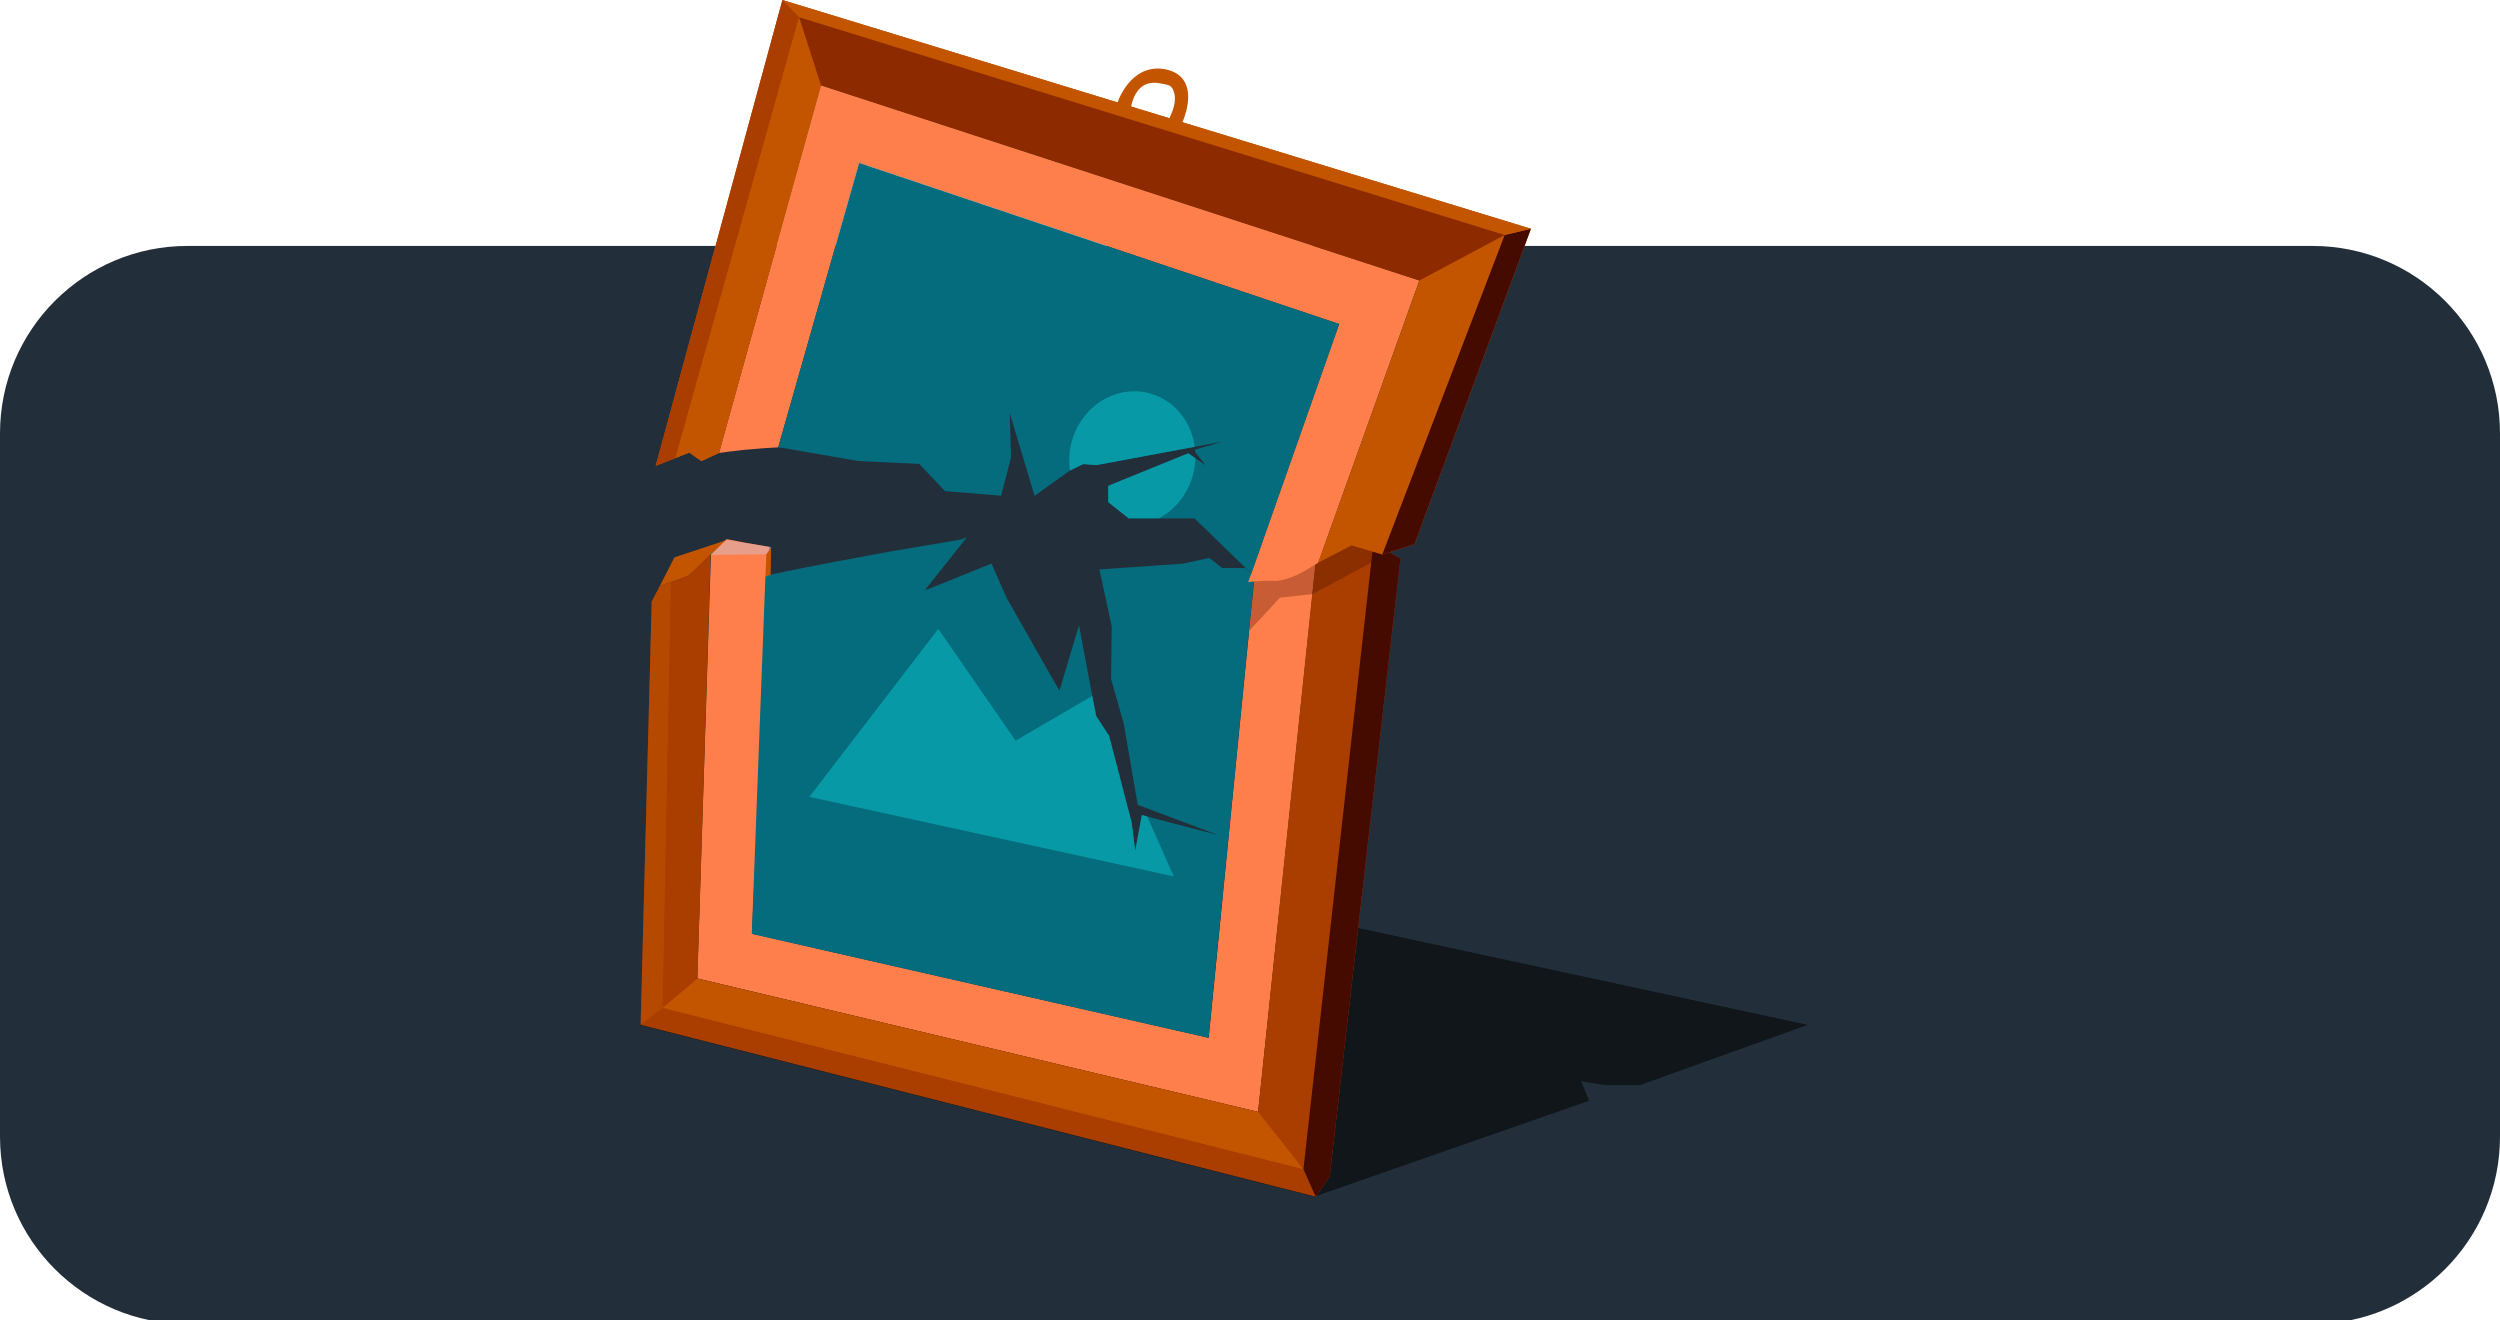 <svg width="320" height="169" viewBox="0 0 320 169" fill="none" xmlns="http://www.w3.org/2000/svg">
<g clip-path="url(#clip0_4038_83553)">
<path d="M296 31.48H24C10.745 31.48 0 42.226 0 55.48V145.48C0 158.735 10.745 169.48 24 169.48H296C309.255 169.48 320 158.735 320 145.48V55.48C320 42.226 309.255 31.48 296 31.48Z" fill="#222F3B"/>
<path d="M135.01 91.16C135.92 91.14 137.64 91.9 139.81 92.16C139.81 92.12 139.83 92.07 139.84 92.03C138.01 88.41 136.27 84.15 136.08 80.69C135.68 85.58 135.42 88.72 135.01 91.17V91.16Z" fill="#222F3B"/>
<path d="M231.398 131.18L141.898 111.9L89.039 125.25L81.789 131.18L168.199 153.18L203.398 140.9L202.398 138.4L205.398 138.9H209.898L231.398 131.18Z" fill="#101619"/>
<g clip-path="url(#clip1_4038_83553)">
<path d="M86.329 71.339L84.449 75.019L88.139 73.689L90.919 71.019L93.059 69.109L88.749 70.539L86.329 71.339Z" fill="#C35500"/>
<path d="M164.14 72.42C160.42 73.16 161.8 73.16 160.62 73.45L154.71 132.83L96.25 119.52L98.5 70.001C95.5 69.501 95.5 69.501 93 69.001L91 71.001L89.26 125.24L161.04 142.32L168.75 68.9C167.3 70.34 165.87 71.84 164.14 72.42Z" fill="#FF7F4C"/>
<path d="M83.42 76.99L84.45 75.02L88.14 73.69L90.92 71.02L90.64 81.44L89.25 125.26L161.03 142.33L168.51 70.84L174.47 67.62L177.77 70.68L179.26 71.51L170.2 150.62L168.41 153.18L82 131.18L83.42 76.99Z" fill="#A93E00"/>
<path d="M168.41 153.18L166.84 149.65L175.86 68.91L177.77 70.68L179.26 71.51L170.2 150.62L168.41 153.18Z" fill="#450B00"/>
<path opacity="0.5" d="M85.89 74.5L84.83 129.01L82 131.18L83.42 76.99L84.45 75.02L85.89 74.5Z" fill="#C35500"/>
<path opacity="0.3" d="M160.519 73.719L159.949 80.689L163.839 76.499L167.989 76.049L175.509 72.019L178.729 76.169L179.259 71.509L176.249 69.879L172.039 67.609L160.519 73.719Z" fill="#450B00"/>
<path d="M85.89 74.499L88.14 73.689L90.92 71.019L89.25 125.26L84.83 129.01L85.89 74.499Z" fill="#A93E00"/>
<path d="M84.83 129.01L89.25 125.26L161.03 142.33L166.84 149.65L84.83 129.01Z" fill="#C35500"/>
<path d="M160.39 72.709L160.15 73.389L159.45 72.709H156.45L154.79 71.419L151.4 72.149L140.73 72.889L142.3 80.159L142.22 86.919L143.27 90.619L143.85 92.649L145.63 103.019L155.91 106.889L146.16 104.339L145.31 108.909L144.83 105.249L141.96 94.199L140.29 91.649L138.11 80.029L135.61 88.429L128.86 76.549L126.91 72.139L119.61 75.089L118.38 75.549L123.75 68.779L122.99 69.059L114.16 70.559C114.16 70.559 98.38 73.419 97.971 73.789L97.251 92.669L96.231 119.539L154.69 132.849L154.72 132.579L157.27 106.939L160.67 72.729H160.39V72.709Z" fill="#046C7C"/>
<path d="M181.679 35.9L105.099 10.95L92.029 57.98C92.929 57.85 93.839 57.74 94.739 57.64C95.069 57.6 95.399 57.57 95.739 57.54C96.409 57.48 97.069 57.42 97.739 57.37C98.359 57.33 98.989 57.29 99.609 57.26C99.839 57.25 100.069 57.23 100.299 57.22C100.069 57.22 99.849 57.22 99.619 57.24L109.979 20.86L171.409 41.47L159.769 74.51C160.349 74.44 160.939 74.39 161.529 74.36C161.559 74.36 161.589 74.36 161.619 74.36C162.209 74.33 162.809 74.32 163.429 74.35C163.649 74.33 163.869 74.3 164.089 74.25C164.169 74.23 164.239 74.21 164.319 74.19C164.459 74.16 164.599 74.12 164.739 74.08C164.829 74.05 164.929 74.01 165.019 73.98C165.139 73.94 165.259 73.89 165.389 73.85C165.489 73.81 165.599 73.76 165.699 73.72C165.809 73.67 165.929 73.62 166.039 73.57C166.149 73.52 166.259 73.46 166.369 73.41C166.469 73.36 166.579 73.3 166.679 73.25C166.799 73.19 166.919 73.12 167.029 73.05C167.119 73 167.219 72.95 167.309 72.89C167.449 72.81 167.579 72.73 167.719 72.65C167.789 72.61 167.859 72.57 167.929 72.52C168.189 72.36 168.459 72.2 168.719 72.04H168.729L181.669 35.92L181.679 35.9Z" fill="#FF7F4C"/>
<path d="M92.03 57.98L105.1 10.95L181.68 35.9L168.73 72.02L172.99 69.81L176.93 70.98L181.06 69.66L195.96 29.28L100.15 0L83.93 59.63L88.22 57.93L89.77 59.02L92.03 57.98Z" fill="#C35500"/>
<path d="M192.6 30.079L176.93 70.979L181.06 69.659L195.96 29.279L192.6 30.079Z" fill="#450B00"/>
<path d="M100.15 0L102.03 3.14L192.6 30.08L195.96 29.28L100.15 0Z" fill="#C35500"/>
<path d="M100.15 0L102.29 2.21L86.46 58.63L83.93 59.63L100.15 0Z" fill="#A93E00"/>
<path d="M86.461 58.63L88.221 57.93L89.771 59.02L92.031 57.98L93.781 51.66L105.101 10.95L102.291 2.21" fill="#C35500"/>
<path d="M109.969 20.85L99.619 57.23L109.859 59.01L117.669 59.38L120.959 62.86L128.139 63.45L129.409 58.55L129.249 52.87L132.429 63.47L136.949 60.22L138.659 59.4L140.379 59.53L152.929 57.19L156.439 56.54L152.969 57.56C152.979 57.67 152.989 57.78 152.999 57.89L154.309 59.54L153.009 58.66L152.099 58.04L141.869 62.2V64.29L144.479 66.36H152.899L159.469 72.72L160.169 73.4L160.409 72.72L163.309 64.5L171.419 41.48L109.969 20.85Z" fill="#046C7C"/>
<path d="M151.051 16.309L149.251 15.883C149.251 15.883 151.001 13.27 150.161 11.499C149.851 10.85 149.5 10.879 148.6 10.689C144.68 9.849 144.65 14.79 144.6 14.999L142.801 13.889C143.331 11.799 145.371 8.069 149.251 8.889C150.461 9.149 151.301 9.749 151.741 10.689C152.791 12.909 151.131 16.169 151.061 16.299L151.051 16.309Z" fill="#C35500"/>
<path d="M98.091 70.95L98.71 70.04L98.641 73.61L97.981 73.78L98.091 70.95Z" fill="#C35500"/>
<path opacity="0.5" d="M90.92 71.02L94.505 70.985L98.09 70.95L98.71 70.04L93.06 69.11L90.92 71.02Z" fill="#D0C1CB"/>
<path d="M105.099 10.95L102.289 2.21L192.599 30.08L181.679 35.9L105.099 10.95Z" fill="#8D2A00"/>
<path d="M152.179 62.23C152.709 61.059 152.969 59.84 152.999 58.639L152.089 58.02L141.859 62.179V64.269L144.469 66.34H148.339C149.959 65.49 151.339 64.079 152.189 62.219L152.179 62.23Z" fill="#0899A7"/>
<path d="M140.38 59.52L152.93 57.18C152.55 54.47 150.96 52.03 148.44 50.83C144.4 48.89 139.56 50.88 137.64 55.23C136.92 56.86 136.72 58.59 136.95 60.22L138.66 59.4L140.38 59.53V59.52Z" fill="#0899A7"/>
<path d="M120.1 80.5L103.6 102L150.24 112.18L146.85 104.51L146.16 104.33L145.31 108.9L144.84 105.24L141.96 94.19L140.3 91.64L139.81 89.07L130 94.81L120.1 80.5Z" fill="#0899A7"/>
</g>
</g>
<defs>
<clipPath id="clip0_4038_83553">
<rect width="320" height="169" fill="white"/>
</clipPath>
<clipPath id="clip1_4038_83553">
<rect width="113.96" height="153.18" fill="white" transform="translate(82)"/>
</clipPath>
</defs>
</svg>
